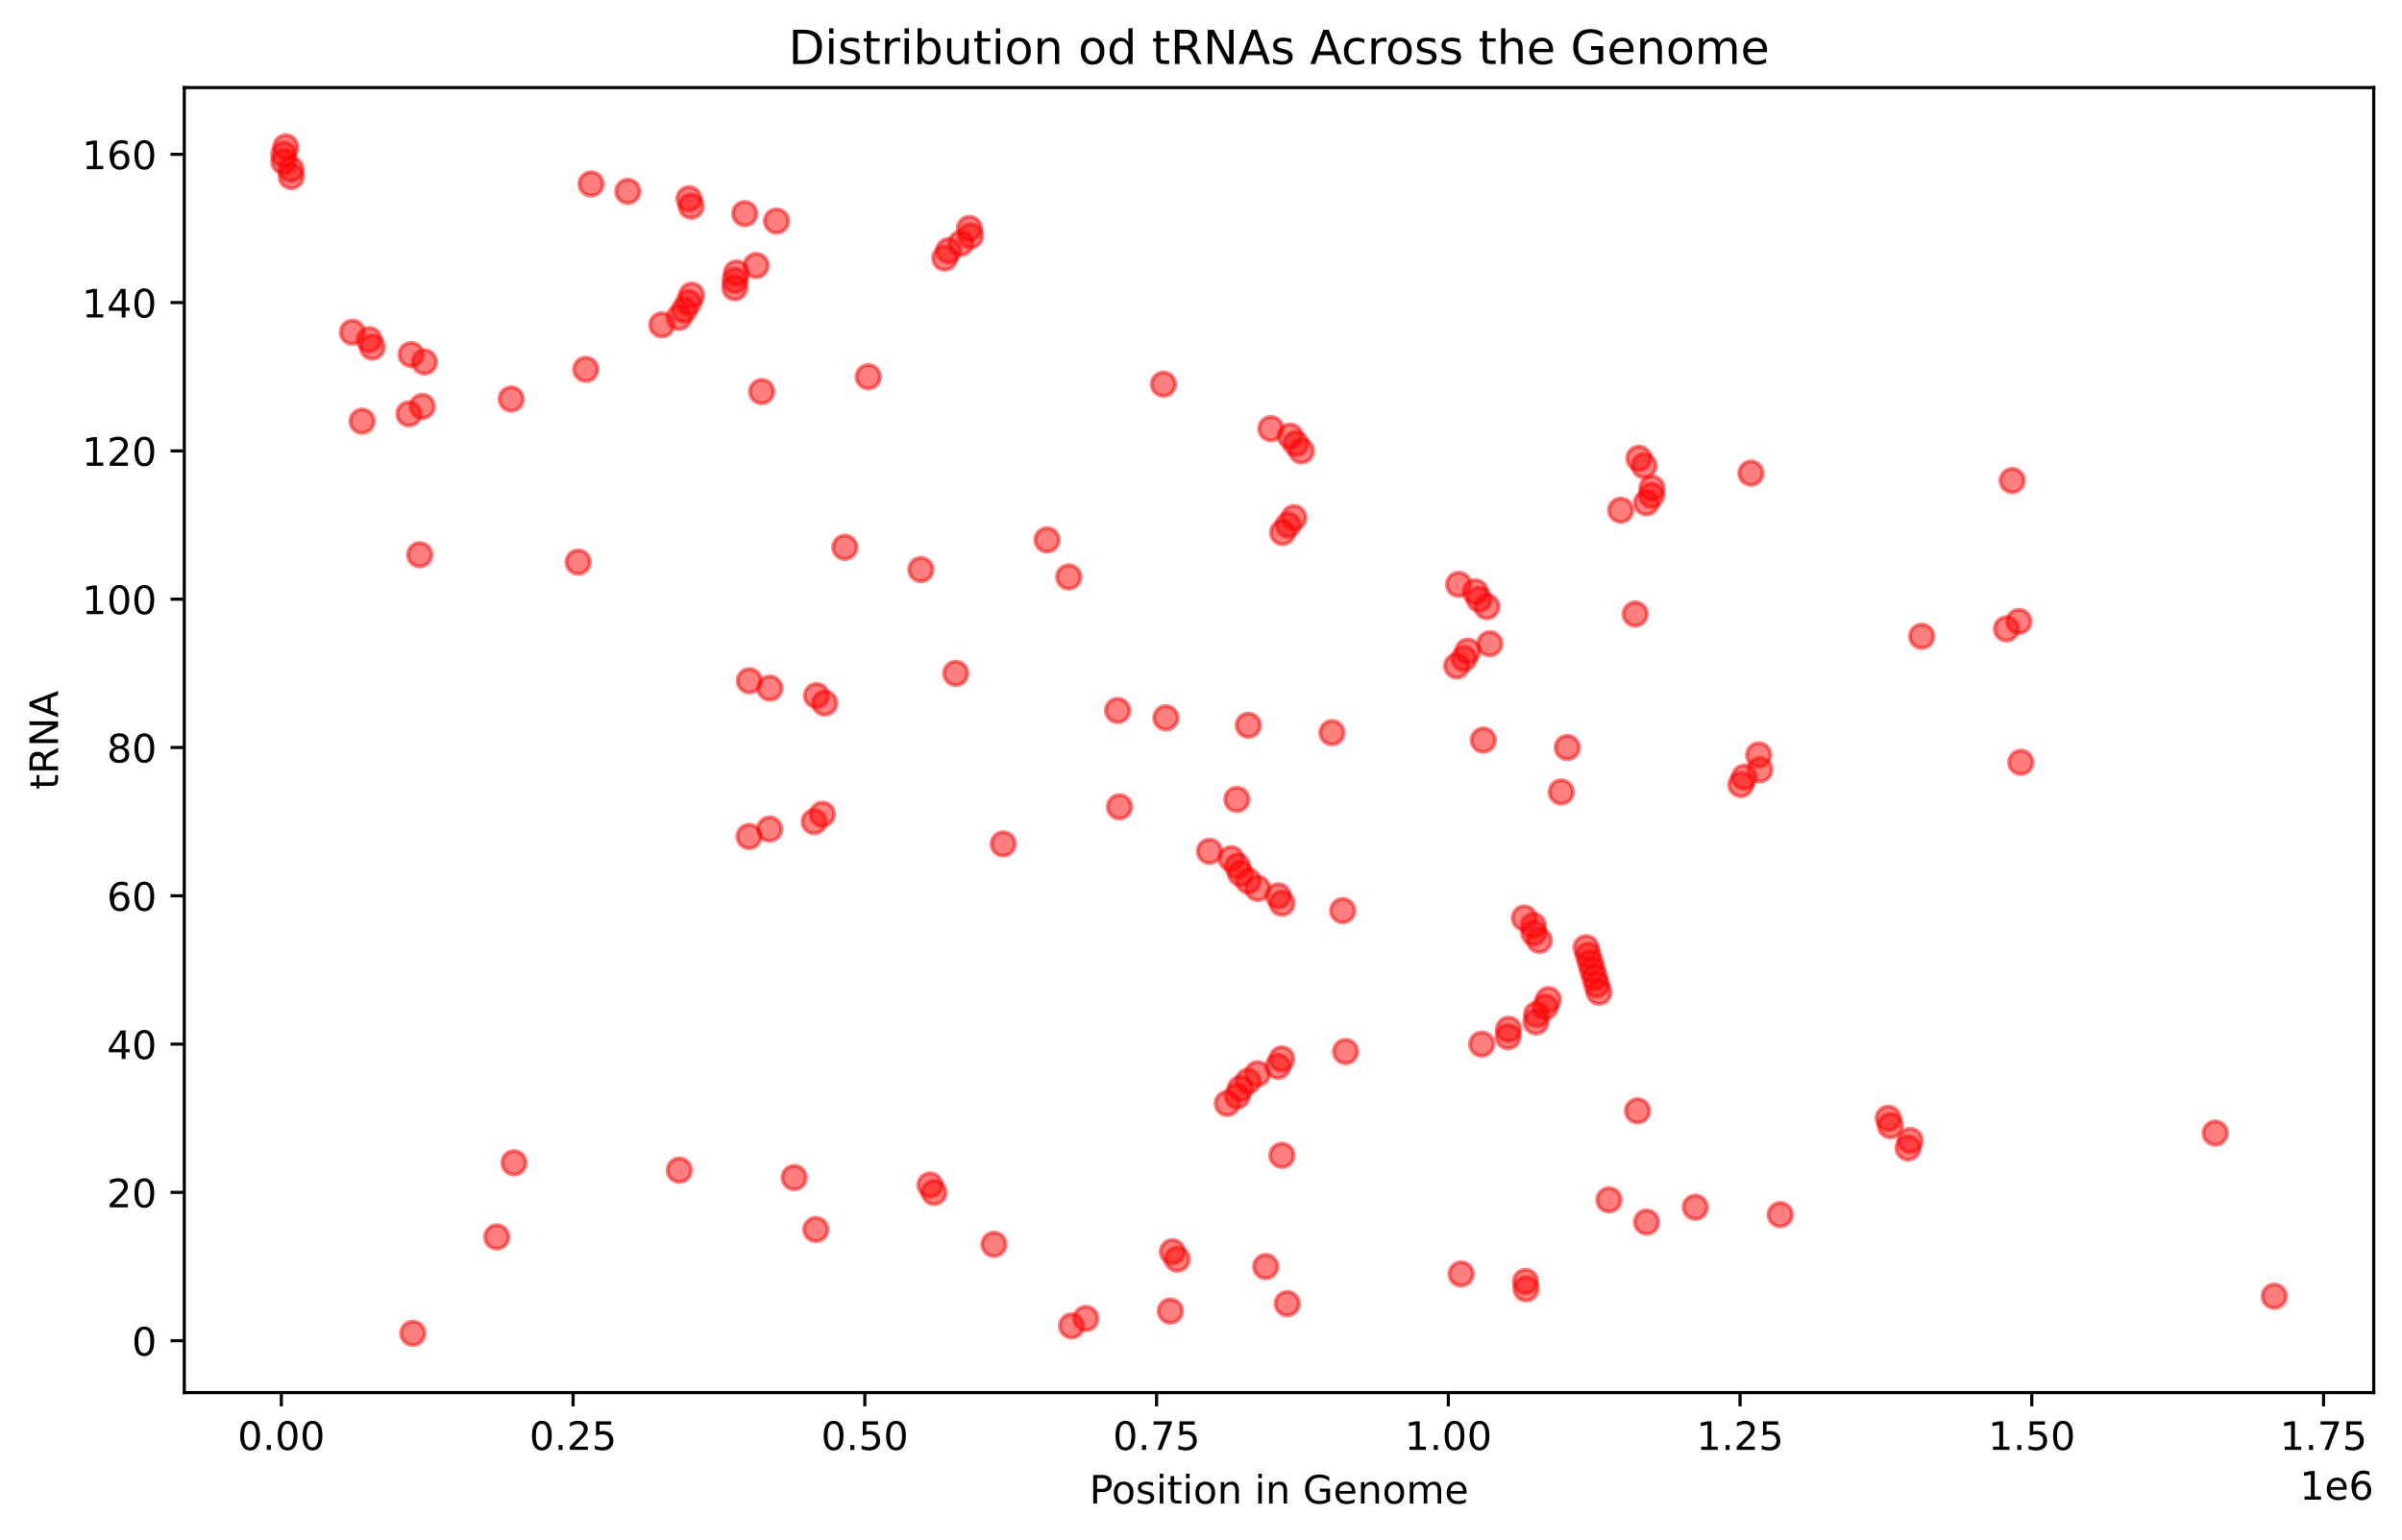 <?xml version="1.0" encoding="utf-8" standalone="no"?>
<!DOCTYPE svg PUBLIC "-//W3C//DTD SVG 1.1//EN"
  "http://www.w3.org/Graphics/SVG/1.1/DTD/svg11.dtd">
<!-- Created with matplotlib (https://matplotlib.org/) -->
<svg height="392.514pt" version="1.1" viewBox="0 0 612.166 392.514" width="612.166pt" xmlns="http://www.w3.org/2000/svg" xmlns:xlink="http://www.w3.org/1999/xlink">
 <defs>
  <style type="text/css">*{stroke-linecap:butt;stroke-linejoin:round;}</style>
 </defs>
 <g id="figure_1">
  <g id="patch_1">
   <path d="M 0 392.514 
L 612.166 392.514 
L 612.166 0 
L 0 0 
z
" style="fill:#ffffff;"/>
  </g>
  <g id="axes_1">
   <g id="patch_2">
    <path d="M 46.966 354.958 
L 604.966 354.958 
L 604.966 22.318 
L 46.966 22.318 
z
" style="fill:#ffffff;"/>
   </g>
   <g id="PathCollection_1">
    <defs>
     <path d="M 0 3 
C 0.796 3 1.559 2.684 2.121 2.121 
C 2.684 1.559 3 0.796 3 0 
C 3 -0.796 2.684 -1.559 2.121 -2.121 
C 1.559 -2.684 0.796 -3 0 -3 
C -0.796 -3 -1.559 -2.684 -2.121 -2.121 
C -2.684 -1.559 -3 -0.796 -3 0 
C -3 0.796 -2.684 1.559 -2.121 2.121 
C -1.559 2.684 -0.796 3 0 3 
z
" id="m4f30009a1b" style="stroke:#ff0000;stroke-opacity:0.5;"/>
    </defs>
    <g clip-path="url(#p29523907ac)">
     <use style="fill:#ff0000;fill-opacity:0.5;stroke:#ff0000;stroke-opacity:0.5;" x="105.209" xlink:href="#m4f30009a1b" y="339.838"/>
     <use style="fill:#ff0000;fill-opacity:0.5;stroke:#ff0000;stroke-opacity:0.5;" x="273.097" xlink:href="#m4f30009a1b" y="337.948"/>
     <use style="fill:#ff0000;fill-opacity:0.5;stroke:#ff0000;stroke-opacity:0.5;" x="276.729" xlink:href="#m4f30009a1b" y="336.058"/>
     <use style="fill:#ff0000;fill-opacity:0.5;stroke:#ff0000;stroke-opacity:0.5;" x="298.283" xlink:href="#m4f30009a1b" y="334.168"/>
     <use style="fill:#ff0000;fill-opacity:0.5;stroke:#ff0000;stroke-opacity:0.5;" x="328.06" xlink:href="#m4f30009a1b" y="332.278"/>
     <use style="fill:#ff0000;fill-opacity:0.5;stroke:#ff0000;stroke-opacity:0.5;" x="579.602" xlink:href="#m4f30009a1b" y="330.388"/>
     <use style="fill:#ff0000;fill-opacity:0.5;stroke:#ff0000;stroke-opacity:0.5;" x="388.941" xlink:href="#m4f30009a1b" y="328.498"/>
     <use style="fill:#ff0000;fill-opacity:0.5;stroke:#ff0000;stroke-opacity:0.5;" x="388.799" xlink:href="#m4f30009a1b" y="326.608"/>
     <use style="fill:#ff0000;fill-opacity:0.5;stroke:#ff0000;stroke-opacity:0.5;" x="372.385" xlink:href="#m4f30009a1b" y="324.718"/>
     <use style="fill:#ff0000;fill-opacity:0.5;stroke:#ff0000;stroke-opacity:0.5;" x="322.567" xlink:href="#m4f30009a1b" y="322.828"/>
     <use style="fill:#ff0000;fill-opacity:0.5;stroke:#ff0000;stroke-opacity:0.5;" x="300.029" xlink:href="#m4f30009a1b" y="320.938"/>
     <use style="fill:#ff0000;fill-opacity:0.5;stroke:#ff0000;stroke-opacity:0.5;" x="298.802" xlink:href="#m4f30009a1b" y="319.048"/>
     <use style="fill:#ff0000;fill-opacity:0.5;stroke:#ff0000;stroke-opacity:0.5;" x="253.322" xlink:href="#m4f30009a1b" y="317.158"/>
     <use style="fill:#ff0000;fill-opacity:0.5;stroke:#ff0000;stroke-opacity:0.5;" x="126.609" xlink:href="#m4f30009a1b" y="315.268"/>
     <use style="fill:#ff0000;fill-opacity:0.5;stroke:#ff0000;stroke-opacity:0.5;" x="207.919" xlink:href="#m4f30009a1b" y="313.378"/>
     <use style="fill:#ff0000;fill-opacity:0.5;stroke:#ff0000;stroke-opacity:0.5;" x="419.642" xlink:href="#m4f30009a1b" y="311.488"/>
     <use style="fill:#ff0000;fill-opacity:0.5;stroke:#ff0000;stroke-opacity:0.5;" x="453.697" xlink:href="#m4f30009a1b" y="309.598"/>
     <use style="fill:#ff0000;fill-opacity:0.5;stroke:#ff0000;stroke-opacity:0.5;" x="432.064" xlink:href="#m4f30009a1b" y="307.708"/>
     <use style="fill:#ff0000;fill-opacity:0.5;stroke:#ff0000;stroke-opacity:0.5;" x="410.053" xlink:href="#m4f30009a1b" y="305.818"/>
     <use style="fill:#ff0000;fill-opacity:0.5;stroke:#ff0000;stroke-opacity:0.5;" x="238.071" xlink:href="#m4f30009a1b" y="303.928"/>
     <use style="fill:#ff0000;fill-opacity:0.5;stroke:#ff0000;stroke-opacity:0.5;" x="237.034" xlink:href="#m4f30009a1b" y="302.038"/>
     <use style="fill:#ff0000;fill-opacity:0.5;stroke:#ff0000;stroke-opacity:0.5;" x="202.409" xlink:href="#m4f30009a1b" y="300.148"/>
     <use style="fill:#ff0000;fill-opacity:0.5;stroke:#ff0000;stroke-opacity:0.5;" x="173.127" xlink:href="#m4f30009a1b" y="298.258"/>
     <use style="fill:#ff0000;fill-opacity:0.5;stroke:#ff0000;stroke-opacity:0.5;" x="130.992" xlink:href="#m4f30009a1b" y="296.368"/>
     <use style="fill:#ff0000;fill-opacity:0.5;stroke:#ff0000;stroke-opacity:0.5;" x="326.705" xlink:href="#m4f30009a1b" y="294.478"/>
     <use style="fill:#ff0000;fill-opacity:0.5;stroke:#ff0000;stroke-opacity:0.5;" x="486.289" xlink:href="#m4f30009a1b" y="292.588"/>
     <use style="fill:#ff0000;fill-opacity:0.5;stroke:#ff0000;stroke-opacity:0.5;" x="486.832" xlink:href="#m4f30009a1b" y="290.698"/>
     <use style="fill:#ff0000;fill-opacity:0.5;stroke:#ff0000;stroke-opacity:0.5;" x="564.578" xlink:href="#m4f30009a1b" y="288.808"/>
     <use style="fill:#ff0000;fill-opacity:0.5;stroke:#ff0000;stroke-opacity:0.5;" x="481.776" xlink:href="#m4f30009a1b" y="286.918"/>
     <use style="fill:#ff0000;fill-opacity:0.5;stroke:#ff0000;stroke-opacity:0.5;" x="481.233" xlink:href="#m4f30009a1b" y="285.028"/>
     <use style="fill:#ff0000;fill-opacity:0.5;stroke:#ff0000;stroke-opacity:0.5;" x="417.341" xlink:href="#m4f30009a1b" y="283.138"/>
     <use style="fill:#ff0000;fill-opacity:0.5;stroke:#ff0000;stroke-opacity:0.5;" x="312.784" xlink:href="#m4f30009a1b" y="281.248"/>
     <use style="fill:#ff0000;fill-opacity:0.5;stroke:#ff0000;stroke-opacity:0.5;" x="315.336" xlink:href="#m4f30009a1b" y="279.358"/>
     <use style="fill:#ff0000;fill-opacity:0.5;stroke:#ff0000;stroke-opacity:0.5;" x="316.09" xlink:href="#m4f30009a1b" y="277.468"/>
     <use style="fill:#ff0000;fill-opacity:0.5;stroke:#ff0000;stroke-opacity:0.5;" x="318.071" xlink:href="#m4f30009a1b" y="275.578"/>
     <use style="fill:#ff0000;fill-opacity:0.5;stroke:#ff0000;stroke-opacity:0.5;" x="320.468" xlink:href="#m4f30009a1b" y="273.688"/>
     <use style="fill:#ff0000;fill-opacity:0.5;stroke:#ff0000;stroke-opacity:0.5;" x="325.701" xlink:href="#m4f30009a1b" y="271.798"/>
     <use style="fill:#ff0000;fill-opacity:0.5;stroke:#ff0000;stroke-opacity:0.5;" x="326.662" xlink:href="#m4f30009a1b" y="269.908"/>
     <use style="fill:#ff0000;fill-opacity:0.5;stroke:#ff0000;stroke-opacity:0.5;" x="342.929" xlink:href="#m4f30009a1b" y="268.018"/>
     <use style="fill:#ff0000;fill-opacity:0.5;stroke:#ff0000;stroke-opacity:0.5;" x="377.635" xlink:href="#m4f30009a1b" y="266.128"/>
     <use style="fill:#ff0000;fill-opacity:0.5;stroke:#ff0000;stroke-opacity:0.5;" x="384.347" xlink:href="#m4f30009a1b" y="264.238"/>
     <use style="fill:#ff0000;fill-opacity:0.5;stroke:#ff0000;stroke-opacity:0.5;" x="384.477" xlink:href="#m4f30009a1b" y="262.348"/>
     <use style="fill:#ff0000;fill-opacity:0.5;stroke:#ff0000;stroke-opacity:0.5;" x="391.467" xlink:href="#m4f30009a1b" y="260.458"/>
     <use style="fill:#ff0000;fill-opacity:0.5;stroke:#ff0000;stroke-opacity:0.5;" x="391.597" xlink:href="#m4f30009a1b" y="258.568"/>
     <use style="fill:#ff0000;fill-opacity:0.5;stroke:#ff0000;stroke-opacity:0.5;" x="393.798" xlink:href="#m4f30009a1b" y="256.678"/>
     <use style="fill:#ff0000;fill-opacity:0.5;stroke:#ff0000;stroke-opacity:0.5;" x="394.615" xlink:href="#m4f30009a1b" y="254.788"/>
     <use style="fill:#ff0000;fill-opacity:0.5;stroke:#ff0000;stroke-opacity:0.5;" x="407.521" xlink:href="#m4f30009a1b" y="252.898"/>
     <use style="fill:#ff0000;fill-opacity:0.5;stroke:#ff0000;stroke-opacity:0.5;" x="406.97" xlink:href="#m4f30009a1b" y="251.008"/>
     <use style="fill:#ff0000;fill-opacity:0.5;stroke:#ff0000;stroke-opacity:0.5;" x="406.419" xlink:href="#m4f30009a1b" y="249.118"/>
     <use style="fill:#ff0000;fill-opacity:0.5;stroke:#ff0000;stroke-opacity:0.5;" x="405.868" xlink:href="#m4f30009a1b" y="247.228"/>
     <use style="fill:#ff0000;fill-opacity:0.5;stroke:#ff0000;stroke-opacity:0.5;" x="405.317" xlink:href="#m4f30009a1b" y="245.338"/>
     <use style="fill:#ff0000;fill-opacity:0.5;stroke:#ff0000;stroke-opacity:0.5;" x="404.767" xlink:href="#m4f30009a1b" y="243.448"/>
     <use style="fill:#ff0000;fill-opacity:0.5;stroke:#ff0000;stroke-opacity:0.5;" x="404.216" xlink:href="#m4f30009a1b" y="241.558"/>
     <use style="fill:#ff0000;fill-opacity:0.5;stroke:#ff0000;stroke-opacity:0.5;" x="392.314" xlink:href="#m4f30009a1b" y="239.668"/>
     <use style="fill:#ff0000;fill-opacity:0.5;stroke:#ff0000;stroke-opacity:0.5;" x="390.906" xlink:href="#m4f30009a1b" y="237.778"/>
     <use style="fill:#ff0000;fill-opacity:0.5;stroke:#ff0000;stroke-opacity:0.5;" x="390.775" xlink:href="#m4f30009a1b" y="235.888"/>
     <use style="fill:#ff0000;fill-opacity:0.5;stroke:#ff0000;stroke-opacity:0.5;" x="388.486" xlink:href="#m4f30009a1b" y="233.998"/>
     <use style="fill:#ff0000;fill-opacity:0.5;stroke:#ff0000;stroke-opacity:0.5;" x="342.192" xlink:href="#m4f30009a1b" y="232.108"/>
     <use style="fill:#ff0000;fill-opacity:0.5;stroke:#ff0000;stroke-opacity:0.5;" x="326.731" xlink:href="#m4f30009a1b" y="230.218"/>
     <use style="fill:#ff0000;fill-opacity:0.5;stroke:#ff0000;stroke-opacity:0.5;" x="325.77" xlink:href="#m4f30009a1b" y="228.328"/>
     <use style="fill:#ff0000;fill-opacity:0.5;stroke:#ff0000;stroke-opacity:0.5;" x="320.537" xlink:href="#m4f30009a1b" y="226.438"/>
     <use style="fill:#ff0000;fill-opacity:0.5;stroke:#ff0000;stroke-opacity:0.5;" x="318.139" xlink:href="#m4f30009a1b" y="224.548"/>
     <use style="fill:#ff0000;fill-opacity:0.5;stroke:#ff0000;stroke-opacity:0.5;" x="316.158" xlink:href="#m4f30009a1b" y="222.658"/>
     <use style="fill:#ff0000;fill-opacity:0.5;stroke:#ff0000;stroke-opacity:0.5;" x="315.405" xlink:href="#m4f30009a1b" y="220.768"/>
     <use style="fill:#ff0000;fill-opacity:0.5;stroke:#ff0000;stroke-opacity:0.5;" x="313.794" xlink:href="#m4f30009a1b" y="218.878"/>
     <use style="fill:#ff0000;fill-opacity:0.5;stroke:#ff0000;stroke-opacity:0.5;" x="308.258" xlink:href="#m4f30009a1b" y="216.988"/>
     <use style="fill:#ff0000;fill-opacity:0.5;stroke:#ff0000;stroke-opacity:0.5;" x="255.679" xlink:href="#m4f30009a1b" y="215.098"/>
     <use style="fill:#ff0000;fill-opacity:0.5;stroke:#ff0000;stroke-opacity:0.5;" x="190.91" xlink:href="#m4f30009a1b" y="213.208"/>
     <use style="fill:#ff0000;fill-opacity:0.5;stroke:#ff0000;stroke-opacity:0.5;" x="196.148" xlink:href="#m4f30009a1b" y="211.318"/>
     <use style="fill:#ff0000;fill-opacity:0.5;stroke:#ff0000;stroke-opacity:0.5;" x="207.51" xlink:href="#m4f30009a1b" y="209.428"/>
     <use style="fill:#ff0000;fill-opacity:0.5;stroke:#ff0000;stroke-opacity:0.5;" x="209.589" xlink:href="#m4f30009a1b" y="207.538"/>
     <use style="fill:#ff0000;fill-opacity:0.5;stroke:#ff0000;stroke-opacity:0.5;" x="285.31" xlink:href="#m4f30009a1b" y="205.648"/>
     <use style="fill:#ff0000;fill-opacity:0.5;stroke:#ff0000;stroke-opacity:0.5;" x="315.22" xlink:href="#m4f30009a1b" y="203.758"/>
     <use style="fill:#ff0000;fill-opacity:0.5;stroke:#ff0000;stroke-opacity:0.5;" x="397.883" xlink:href="#m4f30009a1b" y="201.868"/>
     <use style="fill:#ff0000;fill-opacity:0.5;stroke:#ff0000;stroke-opacity:0.5;" x="443.676" xlink:href="#m4f30009a1b" y="199.978"/>
     <use style="fill:#ff0000;fill-opacity:0.5;stroke:#ff0000;stroke-opacity:0.5;" x="444.546" xlink:href="#m4f30009a1b" y="198.088"/>
     <use style="fill:#ff0000;fill-opacity:0.5;stroke:#ff0000;stroke-opacity:0.5;" x="448.52" xlink:href="#m4f30009a1b" y="196.198"/>
     <use style="fill:#ff0000;fill-opacity:0.5;stroke:#ff0000;stroke-opacity:0.5;" x="515.018" xlink:href="#m4f30009a1b" y="194.308"/>
     <use style="fill:#ff0000;fill-opacity:0.5;stroke:#ff0000;stroke-opacity:0.5;" x="448.213" xlink:href="#m4f30009a1b" y="192.418"/>
     <use style="fill:#ff0000;fill-opacity:0.5;stroke:#ff0000;stroke-opacity:0.5;" x="399.44" xlink:href="#m4f30009a1b" y="190.528"/>
     <use style="fill:#ff0000;fill-opacity:0.5;stroke:#ff0000;stroke-opacity:0.5;" x="378.033" xlink:href="#m4f30009a1b" y="188.638"/>
     <use style="fill:#ff0000;fill-opacity:0.5;stroke:#ff0000;stroke-opacity:0.5;" x="339.471" xlink:href="#m4f30009a1b" y="186.748"/>
     <use style="fill:#ff0000;fill-opacity:0.5;stroke:#ff0000;stroke-opacity:0.5;" x="318.141" xlink:href="#m4f30009a1b" y="184.858"/>
     <use style="fill:#ff0000;fill-opacity:0.5;stroke:#ff0000;stroke-opacity:0.5;" x="297.137" xlink:href="#m4f30009a1b" y="182.968"/>
     <use style="fill:#ff0000;fill-opacity:0.5;stroke:#ff0000;stroke-opacity:0.5;" x="284.833" xlink:href="#m4f30009a1b" y="181.078"/>
     <use style="fill:#ff0000;fill-opacity:0.5;stroke:#ff0000;stroke-opacity:0.5;" x="210.188" xlink:href="#m4f30009a1b" y="179.188"/>
     <use style="fill:#ff0000;fill-opacity:0.5;stroke:#ff0000;stroke-opacity:0.5;" x="208.109" xlink:href="#m4f30009a1b" y="177.298"/>
     <use style="fill:#ff0000;fill-opacity:0.5;stroke:#ff0000;stroke-opacity:0.5;" x="196.213" xlink:href="#m4f30009a1b" y="175.408"/>
     <use style="fill:#ff0000;fill-opacity:0.5;stroke:#ff0000;stroke-opacity:0.5;" x="190.975" xlink:href="#m4f30009a1b" y="173.518"/>
     <use style="fill:#ff0000;fill-opacity:0.5;stroke:#ff0000;stroke-opacity:0.5;" x="243.587" xlink:href="#m4f30009a1b" y="171.628"/>
     <use style="fill:#ff0000;fill-opacity:0.5;stroke:#ff0000;stroke-opacity:0.5;" x="371.261" xlink:href="#m4f30009a1b" y="169.738"/>
     <use style="fill:#ff0000;fill-opacity:0.5;stroke:#ff0000;stroke-opacity:0.5;" x="373.12" xlink:href="#m4f30009a1b" y="167.848"/>
     <use style="fill:#ff0000;fill-opacity:0.5;stroke:#ff0000;stroke-opacity:0.5;" x="374.097" xlink:href="#m4f30009a1b" y="165.958"/>
     <use style="fill:#ff0000;fill-opacity:0.5;stroke:#ff0000;stroke-opacity:0.5;" x="379.691" xlink:href="#m4f30009a1b" y="164.068"/>
     <use style="fill:#ff0000;fill-opacity:0.5;stroke:#ff0000;stroke-opacity:0.5;" x="489.763" xlink:href="#m4f30009a1b" y="162.178"/>
     <use style="fill:#ff0000;fill-opacity:0.5;stroke:#ff0000;stroke-opacity:0.5;" x="511.369" xlink:href="#m4f30009a1b" y="160.288"/>
     <use style="fill:#ff0000;fill-opacity:0.5;stroke:#ff0000;stroke-opacity:0.5;" x="514.522" xlink:href="#m4f30009a1b" y="158.398"/>
     <use style="fill:#ff0000;fill-opacity:0.5;stroke:#ff0000;stroke-opacity:0.5;" x="416.745" xlink:href="#m4f30009a1b" y="156.508"/>
     <use style="fill:#ff0000;fill-opacity:0.5;stroke:#ff0000;stroke-opacity:0.5;" x="378.951" xlink:href="#m4f30009a1b" y="154.618"/>
     <use style="fill:#ff0000;fill-opacity:0.5;stroke:#ff0000;stroke-opacity:0.5;" x="376.976" xlink:href="#m4f30009a1b" y="152.728"/>
     <use style="fill:#ff0000;fill-opacity:0.5;stroke:#ff0000;stroke-opacity:0.5;" x="375.998" xlink:href="#m4f30009a1b" y="150.838"/>
     <use style="fill:#ff0000;fill-opacity:0.5;stroke:#ff0000;stroke-opacity:0.5;" x="371.745" xlink:href="#m4f30009a1b" y="148.948"/>
     <use style="fill:#ff0000;fill-opacity:0.5;stroke:#ff0000;stroke-opacity:0.5;" x="272.383" xlink:href="#m4f30009a1b" y="147.058"/>
     <use style="fill:#ff0000;fill-opacity:0.5;stroke:#ff0000;stroke-opacity:0.5;" x="234.687" xlink:href="#m4f30009a1b" y="145.168"/>
     <use style="fill:#ff0000;fill-opacity:0.5;stroke:#ff0000;stroke-opacity:0.5;" x="147.357" xlink:href="#m4f30009a1b" y="143.278"/>
     <use style="fill:#ff0000;fill-opacity:0.5;stroke:#ff0000;stroke-opacity:0.5;" x="106.96" xlink:href="#m4f30009a1b" y="141.388"/>
     <use style="fill:#ff0000;fill-opacity:0.5;stroke:#ff0000;stroke-opacity:0.5;" x="215.309" xlink:href="#m4f30009a1b" y="139.498"/>
     <use style="fill:#ff0000;fill-opacity:0.5;stroke:#ff0000;stroke-opacity:0.5;" x="266.847" xlink:href="#m4f30009a1b" y="137.608"/>
     <use style="fill:#ff0000;fill-opacity:0.5;stroke:#ff0000;stroke-opacity:0.5;" x="326.881" xlink:href="#m4f30009a1b" y="135.718"/>
     <use style="fill:#ff0000;fill-opacity:0.5;stroke:#ff0000;stroke-opacity:0.5;" x="328.295" xlink:href="#m4f30009a1b" y="133.828"/>
     <use style="fill:#ff0000;fill-opacity:0.5;stroke:#ff0000;stroke-opacity:0.5;" x="329.764" xlink:href="#m4f30009a1b" y="131.938"/>
     <use style="fill:#ff0000;fill-opacity:0.5;stroke:#ff0000;stroke-opacity:0.5;" x="413.046" xlink:href="#m4f30009a1b" y="130.048"/>
     <use style="fill:#ff0000;fill-opacity:0.5;stroke:#ff0000;stroke-opacity:0.5;" x="419.605" xlink:href="#m4f30009a1b" y="128.158"/>
     <use style="fill:#ff0000;fill-opacity:0.5;stroke:#ff0000;stroke-opacity:0.5;" x="420.917" xlink:href="#m4f30009a1b" y="126.268"/>
     <use style="fill:#ff0000;fill-opacity:0.5;stroke:#ff0000;stroke-opacity:0.5;" x="421.004" xlink:href="#m4f30009a1b" y="124.378"/>
     <use style="fill:#ff0000;fill-opacity:0.5;stroke:#ff0000;stroke-opacity:0.5;" x="512.821" xlink:href="#m4f30009a1b" y="122.488"/>
     <use style="fill:#ff0000;fill-opacity:0.5;stroke:#ff0000;stroke-opacity:0.5;" x="446.241" xlink:href="#m4f30009a1b" y="120.598"/>
     <use style="fill:#ff0000;fill-opacity:0.5;stroke:#ff0000;stroke-opacity:0.5;" x="419.011" xlink:href="#m4f30009a1b" y="118.708"/>
     <use style="fill:#ff0000;fill-opacity:0.5;stroke:#ff0000;stroke-opacity:0.5;" x="417.697" xlink:href="#m4f30009a1b" y="116.818"/>
     <use style="fill:#ff0000;fill-opacity:0.5;stroke:#ff0000;stroke-opacity:0.5;" x="331.683" xlink:href="#m4f30009a1b" y="114.928"/>
     <use style="fill:#ff0000;fill-opacity:0.5;stroke:#ff0000;stroke-opacity:0.5;" x="330.274" xlink:href="#m4f30009a1b" y="113.038"/>
     <use style="fill:#ff0000;fill-opacity:0.5;stroke:#ff0000;stroke-opacity:0.5;" x="328.806" xlink:href="#m4f30009a1b" y="111.148"/>
     <use style="fill:#ff0000;fill-opacity:0.5;stroke:#ff0000;stroke-opacity:0.5;" x="323.893" xlink:href="#m4f30009a1b" y="109.258"/>
     <use style="fill:#ff0000;fill-opacity:0.5;stroke:#ff0000;stroke-opacity:0.5;" x="92.289" xlink:href="#m4f30009a1b" y="107.368"/>
     <use style="fill:#ff0000;fill-opacity:0.5;stroke:#ff0000;stroke-opacity:0.5;" x="104.223" xlink:href="#m4f30009a1b" y="105.478"/>
     <use style="fill:#ff0000;fill-opacity:0.5;stroke:#ff0000;stroke-opacity:0.5;" x="107.626" xlink:href="#m4f30009a1b" y="103.588"/>
     <use style="fill:#ff0000;fill-opacity:0.5;stroke:#ff0000;stroke-opacity:0.5;" x="130.296" xlink:href="#m4f30009a1b" y="101.698"/>
     <use style="fill:#ff0000;fill-opacity:0.5;stroke:#ff0000;stroke-opacity:0.5;" x="194.123" xlink:href="#m4f30009a1b" y="99.808"/>
     <use style="fill:#ff0000;fill-opacity:0.5;stroke:#ff0000;stroke-opacity:0.5;" x="296.517" xlink:href="#m4f30009a1b" y="97.918"/>
     <use style="fill:#ff0000;fill-opacity:0.5;stroke:#ff0000;stroke-opacity:0.5;" x="221.28" xlink:href="#m4f30009a1b" y="96.028"/>
     <use style="fill:#ff0000;fill-opacity:0.5;stroke:#ff0000;stroke-opacity:0.5;" x="149.295" xlink:href="#m4f30009a1b" y="94.138"/>
     <use style="fill:#ff0000;fill-opacity:0.5;stroke:#ff0000;stroke-opacity:0.5;" x="108.18" xlink:href="#m4f30009a1b" y="92.248"/>
     <use style="fill:#ff0000;fill-opacity:0.5;stroke:#ff0000;stroke-opacity:0.5;" x="104.777" xlink:href="#m4f30009a1b" y="90.358"/>
     <use style="fill:#ff0000;fill-opacity:0.5;stroke:#ff0000;stroke-opacity:0.5;" x="94.887" xlink:href="#m4f30009a1b" y="88.468"/>
     <use style="fill:#ff0000;fill-opacity:0.5;stroke:#ff0000;stroke-opacity:0.5;" x="94.104" xlink:href="#m4f30009a1b" y="86.578"/>
     <use style="fill:#ff0000;fill-opacity:0.5;stroke:#ff0000;stroke-opacity:0.5;" x="89.824" xlink:href="#m4f30009a1b" y="84.688"/>
     <use style="fill:#ff0000;fill-opacity:0.5;stroke:#ff0000;stroke-opacity:0.5;" x="168.675" xlink:href="#m4f30009a1b" y="82.798"/>
     <use style="fill:#ff0000;fill-opacity:0.5;stroke:#ff0000;stroke-opacity:0.5;" x="173.074" xlink:href="#m4f30009a1b" y="80.908"/>
     <use style="fill:#ff0000;fill-opacity:0.5;stroke:#ff0000;stroke-opacity:0.5;" x="174.364" xlink:href="#m4f30009a1b" y="79.018"/>
     <use style="fill:#ff0000;fill-opacity:0.5;stroke:#ff0000;stroke-opacity:0.5;" x="175.524" xlink:href="#m4f30009a1b" y="77.128"/>
     <use style="fill:#ff0000;fill-opacity:0.5;stroke:#ff0000;stroke-opacity:0.5;" x="176.261" xlink:href="#m4f30009a1b" y="75.238"/>
     <use style="fill:#ff0000;fill-opacity:0.5;stroke:#ff0000;stroke-opacity:0.5;" x="187.266" xlink:href="#m4f30009a1b" y="73.348"/>
     <use style="fill:#ff0000;fill-opacity:0.5;stroke:#ff0000;stroke-opacity:0.5;" x="187.31" xlink:href="#m4f30009a1b" y="71.458"/>
     <use style="fill:#ff0000;fill-opacity:0.5;stroke:#ff0000;stroke-opacity:0.5;" x="187.688" xlink:href="#m4f30009a1b" y="69.568"/>
     <use style="fill:#ff0000;fill-opacity:0.5;stroke:#ff0000;stroke-opacity:0.5;" x="192.705" xlink:href="#m4f30009a1b" y="67.678"/>
     <use style="fill:#ff0000;fill-opacity:0.5;stroke:#ff0000;stroke-opacity:0.5;" x="240.775" xlink:href="#m4f30009a1b" y="65.788"/>
     <use style="fill:#ff0000;fill-opacity:0.5;stroke:#ff0000;stroke-opacity:0.5;" x="241.751" xlink:href="#m4f30009a1b" y="63.898"/>
     <use style="fill:#ff0000;fill-opacity:0.5;stroke:#ff0000;stroke-opacity:0.5;" x="244.905" xlink:href="#m4f30009a1b" y="62.008"/>
     <use style="fill:#ff0000;fill-opacity:0.5;stroke:#ff0000;stroke-opacity:0.5;" x="247.348" xlink:href="#m4f30009a1b" y="60.118"/>
     <use style="fill:#ff0000;fill-opacity:0.5;stroke:#ff0000;stroke-opacity:0.5;" x="247.059" xlink:href="#m4f30009a1b" y="58.228"/>
     <use style="fill:#ff0000;fill-opacity:0.5;stroke:#ff0000;stroke-opacity:0.5;" x="197.896" xlink:href="#m4f30009a1b" y="56.338"/>
     <use style="fill:#ff0000;fill-opacity:0.5;stroke:#ff0000;stroke-opacity:0.5;" x="189.806" xlink:href="#m4f30009a1b" y="54.448"/>
     <use style="fill:#ff0000;fill-opacity:0.5;stroke:#ff0000;stroke-opacity:0.5;" x="176.153" xlink:href="#m4f30009a1b" y="52.558"/>
     <use style="fill:#ff0000;fill-opacity:0.5;stroke:#ff0000;stroke-opacity:0.5;" x="175.599" xlink:href="#m4f30009a1b" y="50.668"/>
     <use style="fill:#ff0000;fill-opacity:0.5;stroke:#ff0000;stroke-opacity:0.5;" x="160.003" xlink:href="#m4f30009a1b" y="48.778"/>
     <use style="fill:#ff0000;fill-opacity:0.5;stroke:#ff0000;stroke-opacity:0.5;" x="150.653" xlink:href="#m4f30009a1b" y="46.888"/>
     <use style="fill:#ff0000;fill-opacity:0.5;stroke:#ff0000;stroke-opacity:0.5;" x="74.24" xlink:href="#m4f30009a1b" y="44.998"/>
     <use style="fill:#ff0000;fill-opacity:0.5;stroke:#ff0000;stroke-opacity:0.5;" x="74.157" xlink:href="#m4f30009a1b" y="43.108"/>
     <use style="fill:#ff0000;fill-opacity:0.5;stroke:#ff0000;stroke-opacity:0.5;" x="72.333" xlink:href="#m4f30009a1b" y="41.218"/>
     <use style="fill:#ff0000;fill-opacity:0.5;stroke:#ff0000;stroke-opacity:0.5;" x="72.329" xlink:href="#m4f30009a1b" y="39.328"/>
     <use style="fill:#ff0000;fill-opacity:0.5;stroke:#ff0000;stroke-opacity:0.5;" x="72.84" xlink:href="#m4f30009a1b" y="37.438"/>
    </g>
   </g>
   <g id="matplotlib.axis_1">
    <g id="xtick_1">
     <g id="line2d_1">
      <defs>
       <path d="M 0 0 
L 0 3.5 
" id="mb8554a1087" style="stroke:#000000;stroke-width:0.8;"/>
      </defs>
      <g>
       <use style="stroke:#000000;stroke-width:0.8;" x="71.7" xlink:href="#mb8554a1087" y="354.958"/>
      </g>
     </g>
     <g id="text_1">
      <!-- 0.00 -->
      <g transform="translate(60.567 369.557)scale(0.1 -0.1)">
       <defs>
        <path d="M 31.781 66.406 
Q 24.172 66.406 20.328 58.906 
Q 16.5 51.422 16.5 36.375 
Q 16.5 21.391 20.328 13.891 
Q 24.172 6.391 31.781 6.391 
Q 39.453 6.391 43.281 13.891 
Q 47.125 21.391 47.125 36.375 
Q 47.125 51.422 43.281 58.906 
Q 39.453 66.406 31.781 66.406 
z
M 31.781 74.219 
Q 44.047 74.219 50.516 64.516 
Q 56.984 54.828 56.984 36.375 
Q 56.984 17.969 50.516 8.266 
Q 44.047 -1.422 31.781 -1.422 
Q 19.531 -1.422 13.062 8.266 
Q 6.594 17.969 6.594 36.375 
Q 6.594 54.828 13.062 64.516 
Q 19.531 74.219 31.781 74.219 
z
" id="DejaVuSans-48"/>
        <path d="M 10.688 12.406 
L 21 12.406 
L 21 0 
L 10.688 0 
z
" id="DejaVuSans-46"/>
       </defs>
       <use xlink:href="#DejaVuSans-48"/>
       <use x="63.623" xlink:href="#DejaVuSans-46"/>
       <use x="95.41" xlink:href="#DejaVuSans-48"/>
       <use x="159.033" xlink:href="#DejaVuSans-48"/>
      </g>
     </g>
    </g>
    <g id="xtick_2">
     <g id="line2d_2">
      <g>
       <use style="stroke:#000000;stroke-width:0.8;" x="146.053" xlink:href="#mb8554a1087" y="354.958"/>
      </g>
     </g>
     <g id="text_2">
      <!-- 0.25 -->
      <g transform="translate(134.92 369.557)scale(0.1 -0.1)">
       <defs>
        <path d="M 19.188 8.297 
L 53.609 8.297 
L 53.609 0 
L 7.328 0 
L 7.328 8.297 
Q 12.938 14.109 22.625 23.891 
Q 32.328 33.688 34.812 36.531 
Q 39.547 41.844 41.422 45.531 
Q 43.312 49.219 43.312 52.781 
Q 43.312 58.594 39.234 62.25 
Q 35.156 65.922 28.609 65.922 
Q 23.969 65.922 18.812 64.312 
Q 13.672 62.703 7.812 59.422 
L 7.812 69.391 
Q 13.766 71.781 18.938 73 
Q 24.125 74.219 28.422 74.219 
Q 39.75 74.219 46.484 68.547 
Q 53.219 62.891 53.219 53.422 
Q 53.219 48.922 51.531 44.891 
Q 49.859 40.875 45.406 35.406 
Q 44.188 33.984 37.641 27.219 
Q 31.109 20.453 19.188 8.297 
z
" id="DejaVuSans-50"/>
        <path d="M 10.797 72.906 
L 49.516 72.906 
L 49.516 64.594 
L 19.828 64.594 
L 19.828 46.734 
Q 21.969 47.469 24.109 47.828 
Q 26.266 48.188 28.422 48.188 
Q 40.625 48.188 47.75 41.5 
Q 54.891 34.812 54.891 23.391 
Q 54.891 11.625 47.562 5.094 
Q 40.234 -1.422 26.906 -1.422 
Q 22.312 -1.422 17.547 -0.641 
Q 12.797 0.141 7.719 1.703 
L 7.719 11.625 
Q 12.109 9.234 16.797 8.062 
Q 21.484 6.891 26.703 6.891 
Q 35.156 6.891 40.078 11.328 
Q 45.016 15.766 45.016 23.391 
Q 45.016 31 40.078 35.438 
Q 35.156 39.891 26.703 39.891 
Q 22.75 39.891 18.812 39.016 
Q 14.891 38.141 10.797 36.281 
z
" id="DejaVuSans-53"/>
       </defs>
       <use xlink:href="#DejaVuSans-48"/>
       <use x="63.623" xlink:href="#DejaVuSans-46"/>
       <use x="95.41" xlink:href="#DejaVuSans-50"/>
       <use x="159.033" xlink:href="#DejaVuSans-53"/>
      </g>
     </g>
    </g>
    <g id="xtick_3">
     <g id="line2d_3">
      <g>
       <use style="stroke:#000000;stroke-width:0.8;" x="220.406" xlink:href="#mb8554a1087" y="354.958"/>
      </g>
     </g>
     <g id="text_3">
      <!-- 0.50 -->
      <g transform="translate(209.273 369.557)scale(0.1 -0.1)">
       <use xlink:href="#DejaVuSans-48"/>
       <use x="63.623" xlink:href="#DejaVuSans-46"/>
       <use x="95.41" xlink:href="#DejaVuSans-53"/>
       <use x="159.033" xlink:href="#DejaVuSans-48"/>
      </g>
     </g>
    </g>
    <g id="xtick_4">
     <g id="line2d_4">
      <g>
       <use style="stroke:#000000;stroke-width:0.8;" x="294.759" xlink:href="#mb8554a1087" y="354.958"/>
      </g>
     </g>
     <g id="text_4">
      <!-- 0.75 -->
      <g transform="translate(283.627 369.557)scale(0.1 -0.1)">
       <defs>
        <path d="M 8.203 72.906 
L 55.078 72.906 
L 55.078 68.703 
L 28.609 0 
L 18.312 0 
L 43.219 64.594 
L 8.203 64.594 
z
" id="DejaVuSans-55"/>
       </defs>
       <use xlink:href="#DejaVuSans-48"/>
       <use x="63.623" xlink:href="#DejaVuSans-46"/>
       <use x="95.41" xlink:href="#DejaVuSans-55"/>
       <use x="159.033" xlink:href="#DejaVuSans-53"/>
      </g>
     </g>
    </g>
    <g id="xtick_5">
     <g id="line2d_5">
      <g>
       <use style="stroke:#000000;stroke-width:0.8;" x="369.112" xlink:href="#mb8554a1087" y="354.958"/>
      </g>
     </g>
     <g id="text_5">
      <!-- 1.00 -->
      <g transform="translate(357.98 369.557)scale(0.1 -0.1)">
       <defs>
        <path d="M 12.406 8.297 
L 28.516 8.297 
L 28.516 63.922 
L 10.984 60.406 
L 10.984 69.391 
L 28.422 72.906 
L 38.281 72.906 
L 38.281 8.297 
L 54.391 8.297 
L 54.391 0 
L 12.406 0 
z
" id="DejaVuSans-49"/>
       </defs>
       <use xlink:href="#DejaVuSans-49"/>
       <use x="63.623" xlink:href="#DejaVuSans-46"/>
       <use x="95.41" xlink:href="#DejaVuSans-48"/>
       <use x="159.033" xlink:href="#DejaVuSans-48"/>
      </g>
     </g>
    </g>
    <g id="xtick_6">
     <g id="line2d_6">
      <g>
       <use style="stroke:#000000;stroke-width:0.8;" x="443.466" xlink:href="#mb8554a1087" y="354.958"/>
      </g>
     </g>
     <g id="text_6">
      <!-- 1.25 -->
      <g transform="translate(432.333 369.557)scale(0.1 -0.1)">
       <use xlink:href="#DejaVuSans-49"/>
       <use x="63.623" xlink:href="#DejaVuSans-46"/>
       <use x="95.41" xlink:href="#DejaVuSans-50"/>
       <use x="159.033" xlink:href="#DejaVuSans-53"/>
      </g>
     </g>
    </g>
    <g id="xtick_7">
     <g id="line2d_7">
      <g>
       <use style="stroke:#000000;stroke-width:0.8;" x="517.819" xlink:href="#mb8554a1087" y="354.958"/>
      </g>
     </g>
     <g id="text_7">
      <!-- 1.50 -->
      <g transform="translate(506.686 369.557)scale(0.1 -0.1)">
       <use xlink:href="#DejaVuSans-49"/>
       <use x="63.623" xlink:href="#DejaVuSans-46"/>
       <use x="95.41" xlink:href="#DejaVuSans-53"/>
       <use x="159.033" xlink:href="#DejaVuSans-48"/>
      </g>
     </g>
    </g>
    <g id="xtick_8">
     <g id="line2d_8">
      <g>
       <use style="stroke:#000000;stroke-width:0.8;" x="592.172" xlink:href="#mb8554a1087" y="354.958"/>
      </g>
     </g>
     <g id="text_8">
      <!-- 1.75 -->
      <g transform="translate(581.039 369.557)scale(0.1 -0.1)">
       <use xlink:href="#DejaVuSans-49"/>
       <use x="63.623" xlink:href="#DejaVuSans-46"/>
       <use x="95.41" xlink:href="#DejaVuSans-55"/>
       <use x="159.033" xlink:href="#DejaVuSans-53"/>
      </g>
     </g>
    </g>
    <g id="text_9">
     <!-- Position in Genome -->
     <g transform="translate(277.64 383.235)scale(0.1 -0.1)">
      <defs>
       <path d="M 19.672 64.797 
L 19.672 37.406 
L 32.078 37.406 
Q 38.969 37.406 42.719 40.969 
Q 46.484 44.531 46.484 51.125 
Q 46.484 57.672 42.719 61.234 
Q 38.969 64.797 32.078 64.797 
z
M 9.812 72.906 
L 32.078 72.906 
Q 44.344 72.906 50.609 67.359 
Q 56.891 61.812 56.891 51.125 
Q 56.891 40.328 50.609 34.812 
Q 44.344 29.297 32.078 29.297 
L 19.672 29.297 
L 19.672 0 
L 9.812 0 
z
" id="DejaVuSans-80"/>
       <path d="M 30.609 48.391 
Q 23.391 48.391 19.188 42.75 
Q 14.984 37.109 14.984 27.297 
Q 14.984 17.484 19.156 11.844 
Q 23.344 6.203 30.609 6.203 
Q 37.797 6.203 41.984 11.859 
Q 46.188 17.531 46.188 27.297 
Q 46.188 37.016 41.984 42.703 
Q 37.797 48.391 30.609 48.391 
z
M 30.609 56 
Q 42.328 56 49.016 48.375 
Q 55.719 40.766 55.719 27.297 
Q 55.719 13.875 49.016 6.219 
Q 42.328 -1.422 30.609 -1.422 
Q 18.844 -1.422 12.172 6.219 
Q 5.516 13.875 5.516 27.297 
Q 5.516 40.766 12.172 48.375 
Q 18.844 56 30.609 56 
z
" id="DejaVuSans-111"/>
       <path d="M 44.281 53.078 
L 44.281 44.578 
Q 40.484 46.531 36.375 47.5 
Q 32.281 48.484 27.875 48.484 
Q 21.188 48.484 17.844 46.438 
Q 14.5 44.391 14.5 40.281 
Q 14.5 37.156 16.891 35.375 
Q 19.281 33.594 26.516 31.984 
L 29.594 31.297 
Q 39.156 29.25 43.188 25.516 
Q 47.219 21.781 47.219 15.094 
Q 47.219 7.469 41.188 3.016 
Q 35.156 -1.422 24.609 -1.422 
Q 20.219 -1.422 15.453 -0.562 
Q 10.688 0.297 5.422 2 
L 5.422 11.281 
Q 10.406 8.688 15.234 7.391 
Q 20.062 6.109 24.812 6.109 
Q 31.156 6.109 34.562 8.281 
Q 37.984 10.453 37.984 14.406 
Q 37.984 18.062 35.516 20.016 
Q 33.062 21.969 24.703 23.781 
L 21.578 24.516 
Q 13.234 26.266 9.516 29.906 
Q 5.812 33.547 5.812 39.891 
Q 5.812 47.609 11.281 51.797 
Q 16.75 56 26.812 56 
Q 31.781 56 36.172 55.266 
Q 40.578 54.547 44.281 53.078 
z
" id="DejaVuSans-115"/>
       <path d="M 9.422 54.688 
L 18.406 54.688 
L 18.406 0 
L 9.422 0 
z
M 9.422 75.984 
L 18.406 75.984 
L 18.406 64.594 
L 9.422 64.594 
z
" id="DejaVuSans-105"/>
       <path d="M 18.312 70.219 
L 18.312 54.688 
L 36.812 54.688 
L 36.812 47.703 
L 18.312 47.703 
L 18.312 18.016 
Q 18.312 11.328 20.141 9.422 
Q 21.969 7.516 27.594 7.516 
L 36.812 7.516 
L 36.812 0 
L 27.594 0 
Q 17.188 0 13.234 3.875 
Q 9.281 7.766 9.281 18.016 
L 9.281 47.703 
L 2.688 47.703 
L 2.688 54.688 
L 9.281 54.688 
L 9.281 70.219 
z
" id="DejaVuSans-116"/>
       <path d="M 54.891 33.016 
L 54.891 0 
L 45.906 0 
L 45.906 32.719 
Q 45.906 40.484 42.875 44.328 
Q 39.844 48.188 33.797 48.188 
Q 26.516 48.188 22.312 43.547 
Q 18.109 38.922 18.109 30.906 
L 18.109 0 
L 9.078 0 
L 9.078 54.688 
L 18.109 54.688 
L 18.109 46.188 
Q 21.344 51.125 25.703 53.562 
Q 30.078 56 35.797 56 
Q 45.219 56 50.047 50.172 
Q 54.891 44.344 54.891 33.016 
z
" id="DejaVuSans-110"/>
       <path id="DejaVuSans-32"/>
       <path d="M 59.516 10.406 
L 59.516 29.984 
L 43.406 29.984 
L 43.406 38.094 
L 69.281 38.094 
L 69.281 6.781 
Q 63.578 2.734 56.688 0.656 
Q 49.812 -1.422 42 -1.422 
Q 24.906 -1.422 15.25 8.562 
Q 5.609 18.562 5.609 36.375 
Q 5.609 54.25 15.25 64.234 
Q 24.906 74.219 42 74.219 
Q 49.125 74.219 55.547 72.453 
Q 61.969 70.703 67.391 67.281 
L 67.391 56.781 
Q 61.922 61.422 55.766 63.766 
Q 49.609 66.109 42.828 66.109 
Q 29.438 66.109 22.719 58.641 
Q 16.016 51.172 16.016 36.375 
Q 16.016 21.625 22.719 14.156 
Q 29.438 6.688 42.828 6.688 
Q 48.047 6.688 52.141 7.594 
Q 56.25 8.5 59.516 10.406 
z
" id="DejaVuSans-71"/>
       <path d="M 56.203 29.594 
L 56.203 25.203 
L 14.891 25.203 
Q 15.484 15.922 20.484 11.062 
Q 25.484 6.203 34.422 6.203 
Q 39.594 6.203 44.453 7.469 
Q 49.312 8.734 54.109 11.281 
L 54.109 2.781 
Q 49.266 0.734 44.188 -0.344 
Q 39.109 -1.422 33.891 -1.422 
Q 20.797 -1.422 13.156 6.188 
Q 5.516 13.812 5.516 26.812 
Q 5.516 40.234 12.766 48.109 
Q 20.016 56 32.328 56 
Q 43.359 56 49.781 48.891 
Q 56.203 41.797 56.203 29.594 
z
M 47.219 32.234 
Q 47.125 39.594 43.094 43.984 
Q 39.062 48.391 32.422 48.391 
Q 24.906 48.391 20.391 44.141 
Q 15.875 39.891 15.188 32.172 
z
" id="DejaVuSans-101"/>
       <path d="M 52 44.188 
Q 55.375 50.25 60.062 53.125 
Q 64.75 56 71.094 56 
Q 79.641 56 84.281 50.016 
Q 88.922 44.047 88.922 33.016 
L 88.922 0 
L 79.891 0 
L 79.891 32.719 
Q 79.891 40.578 77.094 44.375 
Q 74.312 48.188 68.609 48.188 
Q 61.625 48.188 57.562 43.547 
Q 53.516 38.922 53.516 30.906 
L 53.516 0 
L 44.484 0 
L 44.484 32.719 
Q 44.484 40.625 41.703 44.406 
Q 38.922 48.188 33.109 48.188 
Q 26.219 48.188 22.156 43.531 
Q 18.109 38.875 18.109 30.906 
L 18.109 0 
L 9.078 0 
L 9.078 54.688 
L 18.109 54.688 
L 18.109 46.188 
Q 21.188 51.219 25.484 53.609 
Q 29.781 56 35.688 56 
Q 41.656 56 45.828 52.969 
Q 50 49.953 52 44.188 
z
" id="DejaVuSans-109"/>
      </defs>
      <use xlink:href="#DejaVuSans-80"/>
      <use x="56.678" xlink:href="#DejaVuSans-111"/>
      <use x="117.859" xlink:href="#DejaVuSans-115"/>
      <use x="169.959" xlink:href="#DejaVuSans-105"/>
      <use x="197.742" xlink:href="#DejaVuSans-116"/>
      <use x="236.951" xlink:href="#DejaVuSans-105"/>
      <use x="264.734" xlink:href="#DejaVuSans-111"/>
      <use x="325.916" xlink:href="#DejaVuSans-110"/>
      <use x="389.295" xlink:href="#DejaVuSans-32"/>
      <use x="421.082" xlink:href="#DejaVuSans-105"/>
      <use x="448.865" xlink:href="#DejaVuSans-110"/>
      <use x="512.244" xlink:href="#DejaVuSans-32"/>
      <use x="544.031" xlink:href="#DejaVuSans-71"/>
      <use x="621.521" xlink:href="#DejaVuSans-101"/>
      <use x="683.045" xlink:href="#DejaVuSans-110"/>
      <use x="746.424" xlink:href="#DejaVuSans-111"/>
      <use x="807.605" xlink:href="#DejaVuSans-109"/>
      <use x="905.018" xlink:href="#DejaVuSans-101"/>
     </g>
    </g>
    <g id="text_10">
     <!-- 1e6 -->
     <g transform="translate(586.087 382.235)scale(0.1 -0.1)">
      <defs>
       <path d="M 33.016 40.375 
Q 26.375 40.375 22.484 35.828 
Q 18.609 31.297 18.609 23.391 
Q 18.609 15.531 22.484 10.953 
Q 26.375 6.391 33.016 6.391 
Q 39.656 6.391 43.531 10.953 
Q 47.406 15.531 47.406 23.391 
Q 47.406 31.297 43.531 35.828 
Q 39.656 40.375 33.016 40.375 
z
M 52.594 71.297 
L 52.594 62.312 
Q 48.875 64.062 45.094 64.984 
Q 41.312 65.922 37.594 65.922 
Q 27.828 65.922 22.672 59.328 
Q 17.531 52.734 16.797 39.406 
Q 19.672 43.656 24.016 45.922 
Q 28.375 48.188 33.594 48.188 
Q 44.578 48.188 50.953 41.516 
Q 57.328 34.859 57.328 23.391 
Q 57.328 12.156 50.688 5.359 
Q 44.047 -1.422 33.016 -1.422 
Q 20.359 -1.422 13.672 8.266 
Q 6.984 17.969 6.984 36.375 
Q 6.984 53.656 15.188 63.938 
Q 23.391 74.219 37.203 74.219 
Q 40.922 74.219 44.703 73.484 
Q 48.484 72.75 52.594 71.297 
z
" id="DejaVuSans-54"/>
      </defs>
      <use xlink:href="#DejaVuSans-49"/>
      <use x="63.623" xlink:href="#DejaVuSans-101"/>
      <use x="125.146" xlink:href="#DejaVuSans-54"/>
     </g>
    </g>
   </g>
   <g id="matplotlib.axis_2">
    <g id="ytick_1">
     <g id="line2d_9">
      <defs>
       <path d="M 0 0 
L -3.5 0 
" id="m983bd220aa" style="stroke:#000000;stroke-width:0.8;"/>
      </defs>
      <g>
       <use style="stroke:#000000;stroke-width:0.8;" x="46.966" xlink:href="#m983bd220aa" y="341.728"/>
      </g>
     </g>
     <g id="text_11">
      <!-- 0 -->
      <g transform="translate(33.603 345.527)scale(0.1 -0.1)">
       <use xlink:href="#DejaVuSans-48"/>
      </g>
     </g>
    </g>
    <g id="ytick_2">
     <g id="line2d_10">
      <g>
       <use style="stroke:#000000;stroke-width:0.8;" x="46.966" xlink:href="#m983bd220aa" y="303.928"/>
      </g>
     </g>
     <g id="text_12">
      <!-- 20 -->
      <g transform="translate(27.241 307.727)scale(0.1 -0.1)">
       <use xlink:href="#DejaVuSans-50"/>
       <use x="63.623" xlink:href="#DejaVuSans-48"/>
      </g>
     </g>
    </g>
    <g id="ytick_3">
     <g id="line2d_11">
      <g>
       <use style="stroke:#000000;stroke-width:0.8;" x="46.966" xlink:href="#m983bd220aa" y="266.128"/>
      </g>
     </g>
     <g id="text_13">
      <!-- 40 -->
      <g transform="translate(27.241 269.927)scale(0.1 -0.1)">
       <defs>
        <path d="M 37.797 64.312 
L 12.891 25.391 
L 37.797 25.391 
z
M 35.203 72.906 
L 47.609 72.906 
L 47.609 25.391 
L 58.016 25.391 
L 58.016 17.188 
L 47.609 17.188 
L 47.609 0 
L 37.797 0 
L 37.797 17.188 
L 4.891 17.188 
L 4.891 26.703 
z
" id="DejaVuSans-52"/>
       </defs>
       <use xlink:href="#DejaVuSans-52"/>
       <use x="63.623" xlink:href="#DejaVuSans-48"/>
      </g>
     </g>
    </g>
    <g id="ytick_4">
     <g id="line2d_12">
      <g>
       <use style="stroke:#000000;stroke-width:0.8;" x="46.966" xlink:href="#m983bd220aa" y="228.328"/>
      </g>
     </g>
     <g id="text_14">
      <!-- 60 -->
      <g transform="translate(27.241 232.127)scale(0.1 -0.1)">
       <use xlink:href="#DejaVuSans-54"/>
       <use x="63.623" xlink:href="#DejaVuSans-48"/>
      </g>
     </g>
    </g>
    <g id="ytick_5">
     <g id="line2d_13">
      <g>
       <use style="stroke:#000000;stroke-width:0.8;" x="46.966" xlink:href="#m983bd220aa" y="190.528"/>
      </g>
     </g>
     <g id="text_15">
      <!-- 80 -->
      <g transform="translate(27.241 194.327)scale(0.1 -0.1)">
       <defs>
        <path d="M 31.781 34.625 
Q 24.75 34.625 20.719 30.859 
Q 16.703 27.094 16.703 20.516 
Q 16.703 13.922 20.719 10.156 
Q 24.75 6.391 31.781 6.391 
Q 38.812 6.391 42.859 10.172 
Q 46.922 13.969 46.922 20.516 
Q 46.922 27.094 42.891 30.859 
Q 38.875 34.625 31.781 34.625 
z
M 21.922 38.812 
Q 15.578 40.375 12.031 44.719 
Q 8.5 49.078 8.5 55.328 
Q 8.5 64.062 14.719 69.141 
Q 20.953 74.219 31.781 74.219 
Q 42.672 74.219 48.875 69.141 
Q 55.078 64.062 55.078 55.328 
Q 55.078 49.078 51.531 44.719 
Q 48 40.375 41.703 38.812 
Q 48.828 37.156 52.797 32.312 
Q 56.781 27.484 56.781 20.516 
Q 56.781 9.906 50.312 4.234 
Q 43.844 -1.422 31.781 -1.422 
Q 19.734 -1.422 13.25 4.234 
Q 6.781 9.906 6.781 20.516 
Q 6.781 27.484 10.781 32.312 
Q 14.797 37.156 21.922 38.812 
z
M 18.312 54.391 
Q 18.312 48.734 21.844 45.562 
Q 25.391 42.391 31.781 42.391 
Q 38.141 42.391 41.719 45.562 
Q 45.312 48.734 45.312 54.391 
Q 45.312 60.062 41.719 63.234 
Q 38.141 66.406 31.781 66.406 
Q 25.391 66.406 21.844 63.234 
Q 18.312 60.062 18.312 54.391 
z
" id="DejaVuSans-56"/>
       </defs>
       <use xlink:href="#DejaVuSans-56"/>
       <use x="63.623" xlink:href="#DejaVuSans-48"/>
      </g>
     </g>
    </g>
    <g id="ytick_6">
     <g id="line2d_14">
      <g>
       <use style="stroke:#000000;stroke-width:0.8;" x="46.966" xlink:href="#m983bd220aa" y="152.728"/>
      </g>
     </g>
     <g id="text_16">
      <!-- 100 -->
      <g transform="translate(20.878 156.527)scale(0.1 -0.1)">
       <use xlink:href="#DejaVuSans-49"/>
       <use x="63.623" xlink:href="#DejaVuSans-48"/>
       <use x="127.246" xlink:href="#DejaVuSans-48"/>
      </g>
     </g>
    </g>
    <g id="ytick_7">
     <g id="line2d_15">
      <g>
       <use style="stroke:#000000;stroke-width:0.8;" x="46.966" xlink:href="#m983bd220aa" y="114.928"/>
      </g>
     </g>
     <g id="text_17">
      <!-- 120 -->
      <g transform="translate(20.878 118.727)scale(0.1 -0.1)">
       <use xlink:href="#DejaVuSans-49"/>
       <use x="63.623" xlink:href="#DejaVuSans-50"/>
       <use x="127.246" xlink:href="#DejaVuSans-48"/>
      </g>
     </g>
    </g>
    <g id="ytick_8">
     <g id="line2d_16">
      <g>
       <use style="stroke:#000000;stroke-width:0.8;" x="46.966" xlink:href="#m983bd220aa" y="77.128"/>
      </g>
     </g>
     <g id="text_18">
      <!-- 140 -->
      <g transform="translate(20.878 80.927)scale(0.1 -0.1)">
       <use xlink:href="#DejaVuSans-49"/>
       <use x="63.623" xlink:href="#DejaVuSans-52"/>
       <use x="127.246" xlink:href="#DejaVuSans-48"/>
      </g>
     </g>
    </g>
    <g id="ytick_9">
     <g id="line2d_17">
      <g>
       <use style="stroke:#000000;stroke-width:0.8;" x="46.966" xlink:href="#m983bd220aa" y="39.328"/>
      </g>
     </g>
     <g id="text_19">
      <!-- 160 -->
      <g transform="translate(20.878 43.127)scale(0.1 -0.1)">
       <use xlink:href="#DejaVuSans-49"/>
       <use x="63.623" xlink:href="#DejaVuSans-54"/>
       <use x="127.246" xlink:href="#DejaVuSans-48"/>
      </g>
     </g>
    </g>
    <g id="text_20">
     <!-- tRNA -->
     <g transform="translate(14.798 201.233)rotate(-90)scale(0.1 -0.1)">
      <defs>
       <path d="M 44.391 34.188 
Q 47.562 33.109 50.562 29.594 
Q 53.562 26.078 56.594 19.922 
L 66.609 0 
L 56 0 
L 46.688 18.703 
Q 43.062 26.031 39.672 28.422 
Q 36.281 30.812 30.422 30.812 
L 19.672 30.812 
L 19.672 0 
L 9.812 0 
L 9.812 72.906 
L 32.078 72.906 
Q 44.578 72.906 50.734 67.672 
Q 56.891 62.453 56.891 51.906 
Q 56.891 45.016 53.688 40.469 
Q 50.484 35.938 44.391 34.188 
z
M 19.672 64.797 
L 19.672 38.922 
L 32.078 38.922 
Q 39.203 38.922 42.844 42.219 
Q 46.484 45.516 46.484 51.906 
Q 46.484 58.297 42.844 61.547 
Q 39.203 64.797 32.078 64.797 
z
" id="DejaVuSans-82"/>
       <path d="M 9.812 72.906 
L 23.094 72.906 
L 55.422 11.922 
L 55.422 72.906 
L 64.984 72.906 
L 64.984 0 
L 51.703 0 
L 19.391 60.984 
L 19.391 0 
L 9.812 0 
z
" id="DejaVuSans-78"/>
       <path d="M 34.188 63.188 
L 20.797 26.906 
L 47.609 26.906 
z
M 28.609 72.906 
L 39.797 72.906 
L 67.578 0 
L 57.328 0 
L 50.688 18.703 
L 17.828 18.703 
L 11.188 0 
L 0.781 0 
z
" id="DejaVuSans-65"/>
      </defs>
      <use xlink:href="#DejaVuSans-116"/>
      <use x="39.209" xlink:href="#DejaVuSans-82"/>
      <use x="108.691" xlink:href="#DejaVuSans-78"/>
      <use x="183.496" xlink:href="#DejaVuSans-65"/>
     </g>
    </g>
   </g>
   <g id="patch_3">
    <path d="M 46.966 354.958 
L 46.966 22.318 
" style="fill:none;stroke:#000000;stroke-linecap:square;stroke-linejoin:miter;stroke-width:0.8;"/>
   </g>
   <g id="patch_4">
    <path d="M 604.966 354.958 
L 604.966 22.318 
" style="fill:none;stroke:#000000;stroke-linecap:square;stroke-linejoin:miter;stroke-width:0.8;"/>
   </g>
   <g id="patch_5">
    <path d="M 46.966 354.958 
L 604.966 354.958 
" style="fill:none;stroke:#000000;stroke-linecap:square;stroke-linejoin:miter;stroke-width:0.8;"/>
   </g>
   <g id="patch_6">
    <path d="M 46.966 22.318 
L 604.966 22.318 
" style="fill:none;stroke:#000000;stroke-linecap:square;stroke-linejoin:miter;stroke-width:0.8;"/>
   </g>
   <g id="text_21">
    <!-- Distribution od tRNAs Across the Genome -->
    <g transform="translate(200.958 16.318)scale(0.12 -0.12)">
     <defs>
      <path d="M 19.672 64.797 
L 19.672 8.109 
L 31.594 8.109 
Q 46.688 8.109 53.688 14.938 
Q 60.688 21.781 60.688 36.531 
Q 60.688 51.172 53.688 57.984 
Q 46.688 64.797 31.594 64.797 
z
M 9.812 72.906 
L 30.078 72.906 
Q 51.266 72.906 61.172 64.094 
Q 71.094 55.281 71.094 36.531 
Q 71.094 17.672 61.125 8.828 
Q 51.172 0 30.078 0 
L 9.812 0 
z
" id="DejaVuSans-68"/>
      <path d="M 41.109 46.297 
Q 39.594 47.172 37.812 47.578 
Q 36.031 48 33.891 48 
Q 26.266 48 22.188 43.047 
Q 18.109 38.094 18.109 28.812 
L 18.109 0 
L 9.078 0 
L 9.078 54.688 
L 18.109 54.688 
L 18.109 46.188 
Q 20.953 51.172 25.484 53.578 
Q 30.031 56 36.531 56 
Q 37.453 56 38.578 55.875 
Q 39.703 55.766 41.062 55.516 
z
" id="DejaVuSans-114"/>
      <path d="M 48.688 27.297 
Q 48.688 37.203 44.609 42.844 
Q 40.531 48.484 33.406 48.484 
Q 26.266 48.484 22.188 42.844 
Q 18.109 37.203 18.109 27.297 
Q 18.109 17.391 22.188 11.75 
Q 26.266 6.109 33.406 6.109 
Q 40.531 6.109 44.609 11.75 
Q 48.688 17.391 48.688 27.297 
z
M 18.109 46.391 
Q 20.953 51.266 25.266 53.625 
Q 29.594 56 35.594 56 
Q 45.562 56 51.781 48.094 
Q 58.016 40.188 58.016 27.297 
Q 58.016 14.406 51.781 6.484 
Q 45.562 -1.422 35.594 -1.422 
Q 29.594 -1.422 25.266 0.953 
Q 20.953 3.328 18.109 8.203 
L 18.109 0 
L 9.078 0 
L 9.078 75.984 
L 18.109 75.984 
z
" id="DejaVuSans-98"/>
      <path d="M 8.5 21.578 
L 8.5 54.688 
L 17.484 54.688 
L 17.484 21.922 
Q 17.484 14.156 20.5 10.266 
Q 23.531 6.391 29.594 6.391 
Q 36.859 6.391 41.078 11.031 
Q 45.312 15.672 45.312 23.688 
L 45.312 54.688 
L 54.297 54.688 
L 54.297 0 
L 45.312 0 
L 45.312 8.406 
Q 42.047 3.422 37.719 1 
Q 33.406 -1.422 27.688 -1.422 
Q 18.266 -1.422 13.375 4.438 
Q 8.5 10.297 8.5 21.578 
z
M 31.109 56 
z
" id="DejaVuSans-117"/>
      <path d="M 45.406 46.391 
L 45.406 75.984 
L 54.391 75.984 
L 54.391 0 
L 45.406 0 
L 45.406 8.203 
Q 42.578 3.328 38.25 0.953 
Q 33.938 -1.422 27.875 -1.422 
Q 17.969 -1.422 11.734 6.484 
Q 5.516 14.406 5.516 27.297 
Q 5.516 40.188 11.734 48.094 
Q 17.969 56 27.875 56 
Q 33.938 56 38.25 53.625 
Q 42.578 51.266 45.406 46.391 
z
M 14.797 27.297 
Q 14.797 17.391 18.875 11.75 
Q 22.953 6.109 30.078 6.109 
Q 37.203 6.109 41.297 11.75 
Q 45.406 17.391 45.406 27.297 
Q 45.406 37.203 41.297 42.844 
Q 37.203 48.484 30.078 48.484 
Q 22.953 48.484 18.875 42.844 
Q 14.797 37.203 14.797 27.297 
z
" id="DejaVuSans-100"/>
      <path d="M 48.781 52.594 
L 48.781 44.188 
Q 44.969 46.297 41.141 47.344 
Q 37.312 48.391 33.406 48.391 
Q 24.656 48.391 19.812 42.844 
Q 14.984 37.312 14.984 27.297 
Q 14.984 17.281 19.812 11.734 
Q 24.656 6.203 33.406 6.203 
Q 37.312 6.203 41.141 7.25 
Q 44.969 8.297 48.781 10.406 
L 48.781 2.094 
Q 45.016 0.344 40.984 -0.531 
Q 36.969 -1.422 32.422 -1.422 
Q 20.062 -1.422 12.781 6.344 
Q 5.516 14.109 5.516 27.297 
Q 5.516 40.672 12.859 48.328 
Q 20.219 56 33.016 56 
Q 37.156 56 41.109 55.141 
Q 45.062 54.297 48.781 52.594 
z
" id="DejaVuSans-99"/>
      <path d="M 54.891 33.016 
L 54.891 0 
L 45.906 0 
L 45.906 32.719 
Q 45.906 40.484 42.875 44.328 
Q 39.844 48.188 33.797 48.188 
Q 26.516 48.188 22.312 43.547 
Q 18.109 38.922 18.109 30.906 
L 18.109 0 
L 9.078 0 
L 9.078 75.984 
L 18.109 75.984 
L 18.109 46.188 
Q 21.344 51.125 25.703 53.562 
Q 30.078 56 35.797 56 
Q 45.219 56 50.047 50.172 
Q 54.891 44.344 54.891 33.016 
z
" id="DejaVuSans-104"/>
     </defs>
     <use xlink:href="#DejaVuSans-68"/>
     <use x="77.002" xlink:href="#DejaVuSans-105"/>
     <use x="104.785" xlink:href="#DejaVuSans-115"/>
     <use x="156.885" xlink:href="#DejaVuSans-116"/>
     <use x="196.094" xlink:href="#DejaVuSans-114"/>
     <use x="237.207" xlink:href="#DejaVuSans-105"/>
     <use x="264.99" xlink:href="#DejaVuSans-98"/>
     <use x="328.467" xlink:href="#DejaVuSans-117"/>
     <use x="391.846" xlink:href="#DejaVuSans-116"/>
     <use x="431.055" xlink:href="#DejaVuSans-105"/>
     <use x="458.838" xlink:href="#DejaVuSans-111"/>
     <use x="520.02" xlink:href="#DejaVuSans-110"/>
     <use x="583.398" xlink:href="#DejaVuSans-32"/>
     <use x="615.186" xlink:href="#DejaVuSans-111"/>
     <use x="676.367" xlink:href="#DejaVuSans-100"/>
     <use x="739.844" xlink:href="#DejaVuSans-32"/>
     <use x="771.631" xlink:href="#DejaVuSans-116"/>
     <use x="810.84" xlink:href="#DejaVuSans-82"/>
     <use x="880.322" xlink:href="#DejaVuSans-78"/>
     <use x="955.127" xlink:href="#DejaVuSans-65"/>
     <use x="1023.535" xlink:href="#DejaVuSans-115"/>
     <use x="1075.635" xlink:href="#DejaVuSans-32"/>
     <use x="1107.422" xlink:href="#DejaVuSans-65"/>
     <use x="1174.08" xlink:href="#DejaVuSans-99"/>
     <use x="1229.061" xlink:href="#DejaVuSans-114"/>
     <use x="1267.924" xlink:href="#DejaVuSans-111"/>
     <use x="1329.105" xlink:href="#DejaVuSans-115"/>
     <use x="1381.205" xlink:href="#DejaVuSans-115"/>
     <use x="1433.305" xlink:href="#DejaVuSans-32"/>
     <use x="1465.092" xlink:href="#DejaVuSans-116"/>
     <use x="1504.301" xlink:href="#DejaVuSans-104"/>
     <use x="1567.68" xlink:href="#DejaVuSans-101"/>
     <use x="1629.203" xlink:href="#DejaVuSans-32"/>
     <use x="1660.99" xlink:href="#DejaVuSans-71"/>
     <use x="1738.48" xlink:href="#DejaVuSans-101"/>
     <use x="1800.004" xlink:href="#DejaVuSans-110"/>
     <use x="1863.383" xlink:href="#DejaVuSans-111"/>
     <use x="1924.564" xlink:href="#DejaVuSans-109"/>
     <use x="2021.977" xlink:href="#DejaVuSans-101"/>
    </g>
   </g>
  </g>
 </g>
 <defs>
  <clipPath id="p29523907ac">
   <rect height="332.64" width="558" x="46.966" y="22.318"/>
  </clipPath>
 </defs>
</svg>
